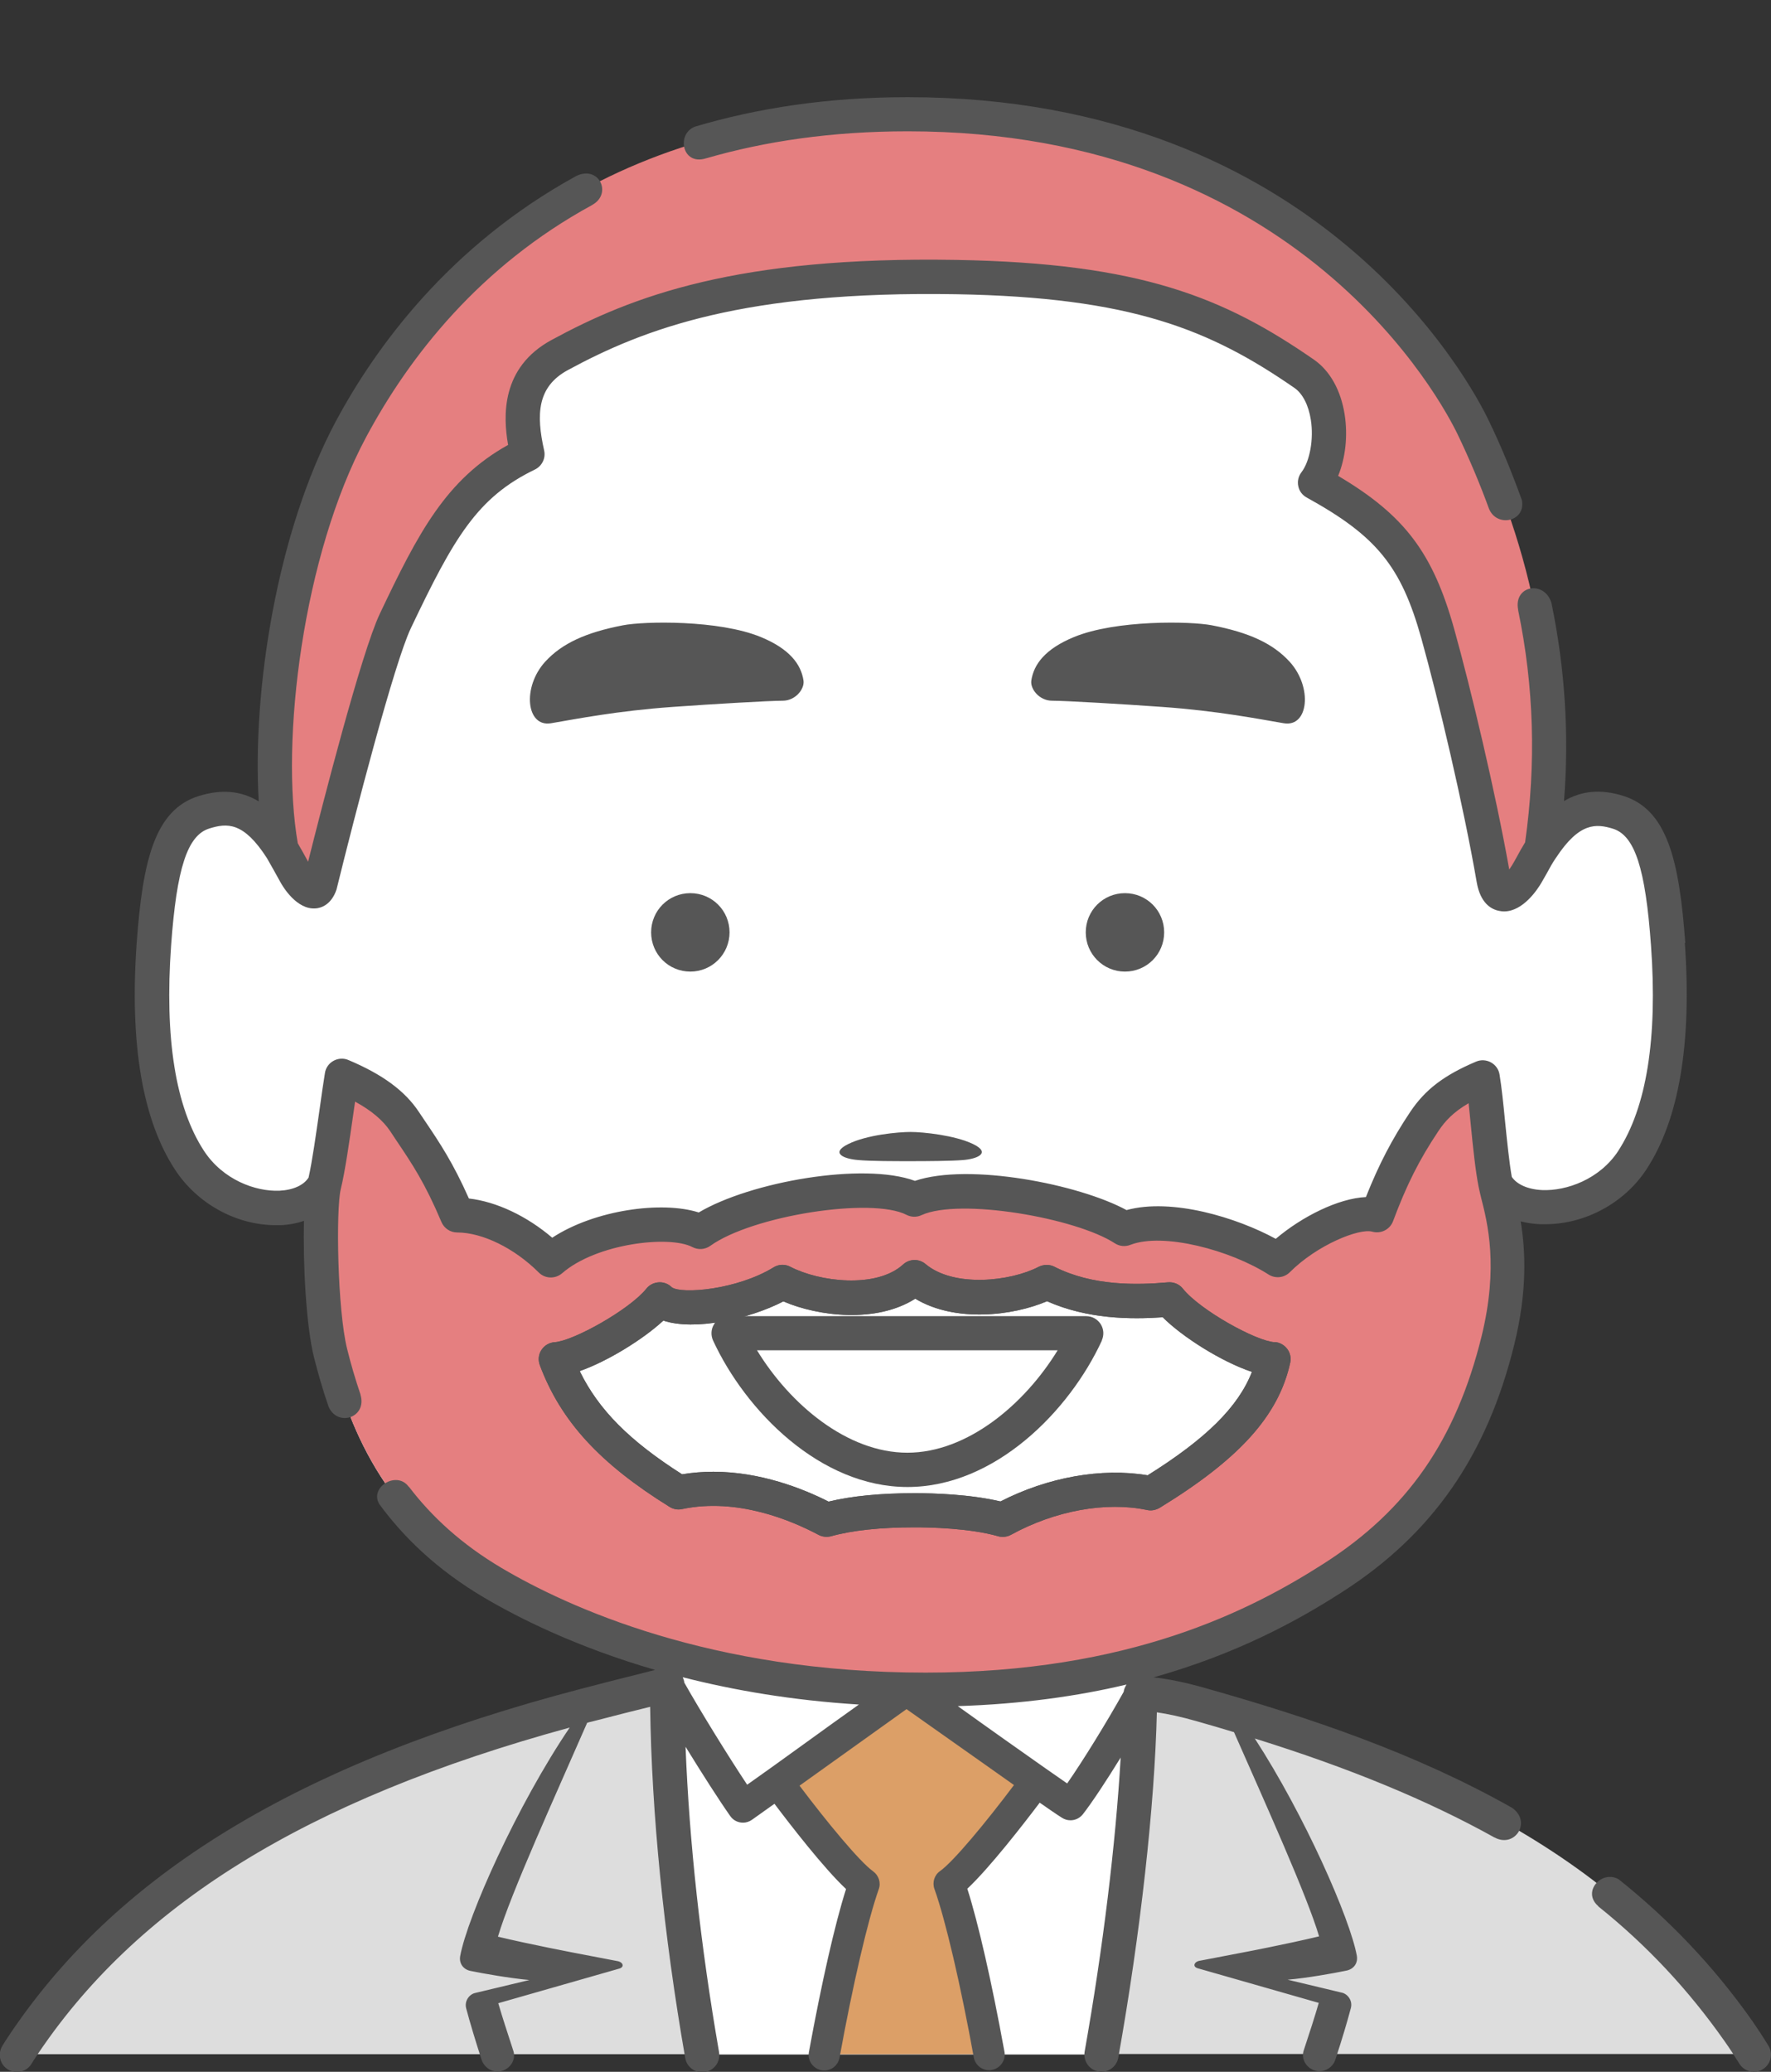 <?xml version="1.0" encoding="UTF-8"?><svg id="Layer_2" xmlns="http://www.w3.org/2000/svg" viewBox="0 0 111.57 130.48"><rect x="0" y="0" width="111.57" height="130.48" fill="#333333" stroke="none"/><defs><style>.cls-1{fill:#dc9f67;}.cls-1,.cls-2,.cls-3,.cls-4,.cls-5{stroke-width:0px;}.cls-2{fill:#ddd;}.cls-3{fill:#e57f80;}.cls-4{fill:#fff;}.cls-5{fill:#565656;}</style></defs><path class="cls-3" d="M94.06,55.34c-.82-4.75-2.39-11.42-3.52-15.46-1.41-5.06-3.27-7.06-7.73-9.52,1.26-1.64,1.26-5.5-.67-6.84-5.64-3.9-10.85-5.91-21.93-6.1-13.01-.22-19.63,2.01-24.98,4.91-2.92,1.58-2.43,4.46-2.03,6.24-3.99,1.93-5.63,4.83-8.33,10.51-1.38,2.89-4.76,16.65-4.76,16.65-.34,1.01-1.3-.27-1.56-.75-.26-.48-.54-.99-.86-1.53-1.19-6.47.19-18.64,4.39-26.47,5.25-9.79,15.81-19.83,35.07-19.83,20.62,0,31.97,12.12,35.61,19.7,3.67,7.64,5.8,16.36,4.31,26.54-.35.54-.63,1.1-.92,1.58-.53.91-1.79,2.21-2.11.35Z"/><path class="cls-2" d="M109.47,127.88c-7.73-11-18.78-16.32-33.85-20.56-1.4-.4-2.76-.68-3.82-.68-.04,5.37-.82,13.67-2.43,22.72h41.08c-.32-.52-.64-1.02-.97-1.49ZM37.01,107.32c-15.31,3.99-28.25,10.25-35.79,21.75-.06.1-.12.2-.19.3h43.18c-1.43-8.22-2.21-16.38-2.21-23.32-1.44.37-2.72.68-5,1.27Z"/><path class="cls-4" d="M69.37,129.37c1.61-9.06,2.39-17.35,2.43-22.72-.64-.49-1.26-.97-1.86-1.45h0c-3.37.75-7.22,1.2-11.67,1.2-5.36,0-10.13-.64-14.29-1.63h0c-.73.45-1.42.9-1.97,1.3,0,6.94.77,15.1,2.21,23.32h25.15Z"/><path class="cls-1" d="M54.42,118.6c-.69,1.92-1.64,5.94-2.51,10.77h10.39c-.88-4.83-1.83-8.84-2.52-10.77,1.19-.85,3.99-4.41,5.48-6.45l-8.16-5.77-8.12,5.8c1.49,2.03,4.25,5.56,5.44,6.41Z"/><path class="cls-4" d="M17.7,53.46c.32.54.59,1.05.86,1.53.26.48,1.22,1.75,1.56.75,0,0,3.38-13.76,4.76-16.65,2.7-5.68,4.34-8.57,8.33-10.51-.4-1.78-.89-4.66,2.03-6.24,5.35-2.9,11.97-5.13,24.98-4.91,11.08.19,16.3,2.2,21.93,6.1,1.93,1.34,1.93,5.2.67,6.84,4.46,2.45,6.32,4.46,7.73,9.52,1.13,4.05,2.7,10.71,3.52,15.46.32,1.86,1.57.56,2.11-.35.28-.48.56-1.05.92-1.58h0c1.58-2.42,3.04-2.83,4.81-2.28,2.14.66,2.81,3.49,3.16,8.31.41,5.67-.2,10.49-2.24,13.6-2.29,3.5-7.41,3.77-8.64,1.46.03.13.05.25.08.36.4,1.59,1.3,4.64.1,9.52-1.49,6.05-4.36,11.1-10.41,14.97-3.58,2.29-8.05,4.53-14.01,5.84h0s0,0,0,0c-3.37.74-7.22,1.2-11.67,1.2-5.36,0-10.13-.64-14.29-1.63h0s0,0,0,0c-5.38-1.29-9.73-3.19-12.97-5.11-7.04-4.16-9.12-10.11-10.21-14.47-.63-2.53-.79-9.02-.4-10.61-1.22,2.31-6.21,1.97-8.5-1.52-2.04-3.12-2.65-7.94-2.24-13.6.35-4.82,1.02-7.65,3.16-8.31,1.8-.56,3.27-.18,4.87,2.33Z"/><path class="cls-3" d="M57.58,95.09c1.4,0,3.77.1,5.55.59,2.53-1.39,6.05-2.36,9.32-1.66,4.6-2.82,7.04-5.34,7.73-8.45-1.59-.1-5.35-2.28-6.54-3.77-2.28.2-5.16.21-7.73-1.09-2.08,1.09-6.15,1.54-8.33-.3-2.13,1.93-6.25,1.39-8.33.3-2.52,1.54-6.74,2.08-7.73,1.09-1.19,1.49-4.96,3.67-6.54,3.77,1.22,3.24,3.43,5.71,7.73,8.38,3.27-.69,6.72.34,9.32,1.73,1.78-.5,3.96-.59,5.55-.59ZM43.98,104.75c-5.38-1.29-9.73-3.19-12.97-5.11-7.04-4.16-9.12-10.11-10.21-14.47-.63-2.53-.79-9.02-.4-10.61.4-1.59.79-5.06,1.09-6.84,1.88.79,3.19,1.71,3.96,2.87,1.19,1.78,2.13,3.05,3.32,5.89,1.78,0,4.07,1,5.9,2.84,2.48-2.15,7.53-2.78,9.42-1.78,2.82-2.02,10.73-3.44,13.48-2.03,2.84-1.3,10.59.13,13.22,1.85,2.57-.99,7.2.38,9.68,1.97,1.83-1.83,4.86-3.22,6.25-2.83.92-2.46,1.78-4.11,2.97-5.9.78-1.17,1.79-1.98,3.67-2.78.28,1.66.47,4.95.81,6.68.03.13.05.25.08.36.4,1.59,1.3,4.64.1,9.52-1.49,6.05-4.36,11.1-10.41,14.97-3.58,2.29-8.05,4.53-14.01,5.84h0s0,0,0,0c-3.37.74-7.22,1.2-11.67,1.2-5.36,0-10.13-.64-14.29-1.63h0s0,0,0,0Z"/><path class="cls-5" d="M57.36,73.13c-.98,0-2.54,0-3.28-.07-.92-.07-1.8-.44-.64-1.01,1.17-.58,3.15-.76,3.93-.76s2.79.21,3.93.76c1.16.56.27.94-.64,1.01-.74.06-2.3.07-3.28.07Z"/><path class="cls-5" d="M64.97,42.87c.15-1.04.89-2.01,2.69-2.75,2.64-1.09,7.35-1,8.68-.74,2.34.45,3.85,1.14,4.91,2.3,1.45,1.6,1.19,4.13-.37,3.87-1.6-.27-4.16-.78-7.68-1.03-2.49-.18-6.12-.39-6.92-.39-.8,0-1.38-.73-1.31-1.26Z"/><path class="cls-5" d="M50.62,42.87c-.15-1.04-.89-2.01-2.69-2.75-2.64-1.09-7.35-1-8.68-.74-2.34.45-3.85,1.14-4.91,2.3-1.45,1.6-1.19,4.13.37,3.87,1.6-.27,4.16-.78,7.68-1.03,2.49-.18,6.12-.39,6.92-.39.8,0,1.38-.73,1.31-1.26Z"/><path class="cls-5" d="M80.29,84.53c-1.17-.07-4.7-2.03-5.77-3.37-.22-.28-.57-.43-.94-.4-1.91.17-4.73.25-7.15-.98-.31-.16-.68-.15-.99,0-1.78.93-5.36,1.32-7.13-.17-.41-.35-1.02-.34-1.42.03-1.67,1.52-5.26,1.1-7.1.14-.34-.18-.74-.16-1.06.04-2.3,1.41-5.8,1.7-6.41,1.25-.22-.22-.52-.33-.82-.31-.31.02-.59.16-.78.4-1.07,1.33-4.6,3.29-5.77,3.37-.34.02-.65.2-.84.49-.19.29-.22.64-.1.96,1.32,3.52,3.77,6.19,8.17,8.92.24.15.52.2.79.14,3.45-.73,6.86.7,8.59,1.62.24.13.53.16.8.09,1.33-.37,3.1-.56,5.26-.56.98,0,3.46.05,5.26.56.09.03.19.04.29.04.18,0,.36-.04.52-.13,2.77-1.52,5.98-2.11,8.58-1.56.27.06.55,0,.79-.14,5.03-3.08,7.49-5.81,8.22-9.13.07-.31,0-.63-.19-.88-.19-.25-.48-.41-.79-.43ZM72.28,92.91c-2.88-.48-6.27.12-9.25,1.65-1.91-.45-4.18-.52-5.41-.52-2.15,0-3.97.18-5.42.53-1.64-.83-4.31-1.88-7.26-1.88-.65,0-1.3.05-1.97.16-3.3-2.1-5.26-4.06-6.45-6.5,1.76-.62,3.98-1.99,5.27-3.18,1.97.66,5.42-.1,7.56-1.21,2.21.95,5.85,1.39,8.31-.17,2.53,1.52,6.15,1.08,8.3.16,2.55,1.13,5.27,1.15,7.29,1.01,1.26,1.26,3.73,2.81,5.62,3.44-.86,2.21-2.9,4.22-6.58,6.52Z"/><path class="cls-5" d="M68.4,58.72c0,1.36,1.1,2.47,2.47,2.47s2.47-1.1,2.47-2.47-1.1-2.47-2.47-2.47-2.47,1.1-2.47,2.47Z"/><path class="cls-5" d="M45.96,58.72c0,1.36-1.1,2.47-2.47,2.47s-2.47-1.1-2.47-2.47,1.1-2.47,2.47-2.47,2.47,1.1,2.47,2.47Z"/><path class="cls-5" d="M69.41,84.42c.15-.33.13-.72-.07-1.03-.2-.31-.54-.5-.91-.5h-22.53c-.37,0-.71.19-.91.5-.2.31-.22.7-.07,1.03,2.05,4.44,6.75,9.23,12.25,9.23s10.2-4.78,12.25-9.23ZM57.16,91.49c-3.78,0-7.39-3.04-9.47-6.45h18.94c-2.08,3.4-5.69,6.45-9.47,6.45Z"/><path class="cls-5" d="M80.29,84.53c-1.17-.07-4.7-2.03-5.77-3.37-.22-.28-.57-.43-.94-.4-1.91.17-4.73.25-7.15-.98-.31-.16-.68-.15-.99,0-1.78.93-5.36,1.32-7.13-.17-.41-.35-1.02-.34-1.42.03-1.67,1.52-5.26,1.1-7.1.14-.34-.18-.74-.16-1.06.04-2.3,1.41-5.8,1.7-6.41,1.25-.22-.22-.52-.33-.82-.31-.31.02-.59.16-.78.4-1.07,1.33-4.6,3.29-5.77,3.37-.34.02-.65.2-.84.49-.19.29-.22.64-.1.96,1.32,3.52,3.77,6.19,8.17,8.92.24.15.52.2.79.14,3.45-.73,6.86.7,8.59,1.62.24.13.53.16.8.09,1.33-.37,3.1-.56,5.26-.56.98,0,3.46.05,5.26.56.09.03.19.04.29.04.18,0,.36-.04.52-.13,2.77-1.52,5.98-2.11,8.58-1.56.27.06.55,0,.79-.14,5.03-3.08,7.49-5.81,8.22-9.13.07-.31,0-.63-.19-.88-.19-.25-.48-.41-.79-.43ZM72.28,92.91c-2.88-.48-6.27.12-9.25,1.65-1.91-.45-4.18-.52-5.41-.52-2.15,0-3.97.18-5.42.53-1.64-.83-4.31-1.88-7.26-1.88-.65,0-1.3.05-1.97.16-3.3-2.1-5.26-4.06-6.45-6.5,1.76-.62,3.98-1.99,5.27-3.18,1.97.66,5.42-.1,7.56-1.21,2.21.95,5.85,1.39,8.31-.17,2.53,1.52,6.15,1.08,8.3.16,2.55,1.13,5.27,1.15,7.29,1.01,1.26,1.26,3.73,2.81,5.62,3.44-.86,2.21-2.9,4.22-6.58,6.52Z"/><path class="cls-5" d="M111.41,128.84c-.33-.54-.67-1.06-1.01-1.55-2.49-3.54-5.33-6.46-8.42-8.93-1.06-.62-2.34.77-1.3,1.68,0,0,.01.02.02.03,3.08,2.47,5.67,5.25,7.93,8.46.32.45.63.93.94,1.43.31.51.98.67,1.48.36.51-.31.67-.97.36-1.48Z"/><path class="cls-5" d="M44.47,9.97s.02,0,.02,0c3.69-1.07,7.9-1.7,12.7-1.7,24.75,0,33.7,17.14,34.64,19.09.75,1.56,1.4,3.11,1.97,4.67,0,0,0,0,0,0,.49,1.23,2.36.82,2.07-.55-.61-1.68-1.29-3.37-2.11-5.05-1-2.08-10.51-20.31-36.58-20.31-5.07,0-9.5.7-13.38,1.85-1.21.44-.84,2.46.65,2.01Z"/><path class="cls-5" d="M106.17,59.39c-.38-5.22-1.14-8.41-3.92-9.27-1.41-.44-2.62-.32-3.72.33.33-4.21.06-8.35-.79-12.47-.43-1.45-2.4-1.13-2.1.42,0,0,0,.02,0,.03,1,4.81,1.14,9.66.44,14.62-.19.31-.36.61-.52.91-.1.18-.19.35-.29.51-.06.1-.13.2-.19.29-.87-4.88-2.42-11.39-3.47-15.15-1.33-4.76-3.1-7.15-7.31-9.64.46-1.11.62-2.52.41-3.87-.24-1.52-.92-2.74-1.92-3.44-5.67-3.93-10.94-6.09-22.53-6.29-13.83-.24-20.43,2.28-25.51,5.04-3.2,1.73-3.06,4.82-2.74,6.61-3.9,2.17-5.65,5.51-8.08,10.63-1.18,2.48-3.67,12.23-4.52,15.62-.2-.37-.41-.75-.65-1.16-1.12-6.44.33-18.17,4.31-25.59,2.73-5.09,7.16-10.75,14.22-14.6.01,0,.02-.01.03-.02,1.27-.71.41-2.52-1.03-1.81-8.03,4.41-12.66,10.84-15.12,15.42-3.74,6.98-5.28,16.99-4.87,23.96-1.11-.67-2.34-.78-3.77-.34-2.78.86-3.54,4.05-3.92,9.27-.45,6.33.36,11.13,2.42,14.27,1.4,2.14,3.86,3.49,6.34,3.49.1,0,.21,0,.31,0,.53-.02,1.02-.12,1.47-.27-.07,2.73.14,6.64.63,8.59.25.99.55,2.04.92,3.11.56,1.3,2.44.7,2.01-.75,0,0,0-.01,0-.02-.33-.97-.61-1.93-.84-2.86-.61-2.44-.72-8.78-.4-10.08.27-1.1.54-3,.78-4.67.04-.28.08-.56.12-.83,1.03.56,1.76,1.18,2.22,1.87l.37.56c1.02,1.51,1.82,2.71,2.85,5.15.17.4.56.66.99.66,1.59,0,3.61.99,5.14,2.52.4.4,1.04.42,1.47.05,2.16-1.88,6.76-2.41,8.21-1.65.36.19.8.16,1.13-.08,2.65-1.9,10.16-3.08,12.36-1.95.29.15.64.16.94.02,2.4-1.1,9.72.17,12.18,1.77.29.19.65.23.98.1,2.07-.8,6.3.33,8.71,1.87.43.27.98.21,1.34-.15,1.73-1.73,4.38-2.78,5.19-2.55.54.15,1.11-.13,1.31-.66.85-2.28,1.65-3.87,2.86-5.68.42-.63.94-1.19,1.9-1.75.05.44.09.91.14,1.39.14,1.41.29,2.87.49,3.87.03.15.06.29.09.41l.06.25c.42,1.64,1.11,4.37.04,8.75-1.61,6.53-4.67,10.95-9.94,14.32-4.61,2.95-12.23,6.87-25.09,6.87-13.55,0-22.55-4.13-26.71-6.59-2.55-1.51-4.41-3.25-5.81-5.08-.02-.02-.04-.04-.06-.06-.75-.99-2.46.05-1.84,1.11,1.56,2.13,3.67,4.16,6.6,5.89,2.25,1.33,5.87,3.13,10.78,4.56l-.86.22c-1,.25-2.09.52-3.65.93-18,4.69-29.57,11.75-36.41,22.2l-.19.31c-.32.5-.18,1.17.32,1.49.5.32,1.17.18,1.49-.32l.18-.29c6.36-9.7,17.11-16.36,33.74-20.91-3.3,4.87-6.45,11.92-6.9,14.4-.08.49.23.85.67.93.83.17,2.43.45,3.69.57l-3.39.81c-.38.07-.72.5-.59.98.23.86.59,2.07.97,3.23.15.45.59.78,1.08.74.06,0,.12-.01.18-.03.56-.15.92-.73.74-1.27-.4-1.24-.68-2.07-.95-3l7.66-2.19c.27-.1.22-.36-.09-.45l-2.66-.51s-2.9-.55-4.93-1.04c.79-2.69,3.66-8.98,5.62-13.47.1-.03.2-.06.31-.08,1.55-.4,2.64-.68,3.63-.92h.03c.09,6.71.85,14.32,2.21,22.12.09.52.55.89,1.06.89.06,0,.12,0,.19-.02.59-.1.98-.66.88-1.25-1.17-6.72-1.88-13.28-2.11-19.23,1.04,1.69,2.14,3.41,2.82,4.37.19.27.49.41.8.41.19,0,.39-.06.56-.18.35-.25.84-.6,1.42-1.01,1.01,1.34,3.12,4.07,4.51,5.37-.7,2.19-1.55,5.94-2.34,10.27-.1.53.26,1.04.79,1.14.54.1,1.04-.26,1.14-.79.84-4.62,1.79-8.69,2.47-10.61.15-.41,0-.87-.36-1.13-.84-.6-2.89-3.08-4.63-5.39l6.74-4.82,5.03,3.55c.6.42,1.18.84,1.74,1.23-1.75,2.33-3.82,4.83-4.66,5.42-.36.25-.5.72-.35,1.13.69,1.93,1.64,5.99,2.48,10.61.09.47.5.8.96.8.06,0,.12,0,.18-.02.53-.1.89-.61.79-1.14-.79-4.33-1.64-8.08-2.34-10.27,1.4-1.31,3.54-4.07,4.56-5.42.56.39,1.05.73,1.4.95.17.11.35.16.54.16.29,0,.58-.13.78-.38.62-.8,1.51-2.16,2.38-3.57-.31,5.38-1.11,12-2.27,18.52-.1.59.29,1.15.87,1.25.06.01.13.02.19.02.51,0,.97-.37,1.06-.89,1.4-7.85,2.29-15.86,2.43-21.75.69.1,1.52.28,2.47.55.82.23,1.6.46,2.39.7,1.95,4.43,4.6,10.29,5.36,12.86-2.03.49-4.92,1.04-4.93,1.04l-2.66.51c-.3.09-.36.35-.09.45l7.66,2.19c-.27.93-.54,1.76-.95,3-.18.55.19,1.13.74,1.27.06.02.12.03.18.03.49.04.94-.29,1.08-.74.38-1.16.75-2.38.97-3.23.13-.48-.21-.91-.59-.98l-3.39-.81c1.26-.11,2.86-.4,3.69-.57.43-.08.75-.43.67-.93-.43-2.36-3.3-8.87-6.43-13.69,5.94,1.85,10.89,3.89,15.11,6.24.02,0,.04,0,.05.02,1.25.62,2.3-1.03,1.04-1.9-6.09-3.44-12.74-5.68-19.33-7.54-1.27-.36-2.35-.58-3.25-.67,5.27-1.48,9.09-3.58,11.86-5.36,5.69-3.64,9.15-8.6,10.87-15.62.83-3.37.7-5.92.4-7.74.38.1.79.16,1.22.18.11,0,.22,0,.33,0,2.51,0,4.98-1.33,6.37-3.45,2.06-3.14,2.87-7.95,2.42-14.27ZM50.56,109.9c-1.31.95-2.57,1.85-3.49,2.5-1.17-1.76-2.95-4.64-3.96-6.43-.01-.12-.05-.23-.1-.34,3.21.82,6.91,1.46,11.1,1.72-1.07.76-2.32,1.66-3.55,2.55ZM70.79,106.55c-1.06,1.9-2.55,4.32-3.56,5.77-.39-.27-.85-.59-1.35-.94,0,0,0,0,0,0l-2.58-1.82c-.53-.38-1.07-.76-1.59-1.13-.48-.34-.94-.67-1.37-.98,4.04-.13,7.57-.63,10.63-1.36-.09.14-.16.29-.18.46ZM101.95,72.48c-1.18,1.8-3.27,2.53-4.79,2.47-.91-.04-1.6-.36-1.92-.83-.16-.91-.29-2.19-.42-3.46-.11-1.13-.22-2.2-.35-2.98-.05-.33-.25-.61-.54-.77-.29-.16-.64-.18-.94-.05-2.01.85-3.21,1.76-4.15,3.17-1.15,1.72-1.98,3.32-2.79,5.36-1.74.08-4.03,1.23-5.68,2.63-2.46-1.34-6.54-2.59-9.4-1.81-3-1.63-9.93-2.99-13.33-1.84-3.26-1.2-10.37.06-13.62,1.99-2.31-.74-6.55-.17-9.23,1.59-1.61-1.37-3.51-2.27-5.25-2.47-.99-2.23-1.82-3.48-2.78-4.9l-.37-.55c-.88-1.33-2.3-2.37-4.44-3.27-.3-.13-.65-.11-.94.05-.29.16-.49.44-.54.77-.1.62-.22,1.43-.34,2.31-.22,1.53-.46,3.25-.69,4.27-.3.48-.97.79-1.84.83-1.5.06-3.55-.68-4.75-2.51-1.79-2.74-2.49-7.09-2.07-12.94.35-4.87,1.03-6.93,2.4-7.36,1.12-.35,2.16-.44,3.64,1.87.3.52.57,1.01.83,1.48.16.3,1.04,1.78,2.24,1.68.28-.02.97-.18,1.31-1.19,1.16-4.72,3.63-14.24,4.68-16.45,2.73-5.74,4.2-8.25,7.82-10,.45-.22.69-.72.58-1.2-.51-2.28-.44-4.01,1.49-5.06,4.83-2.62,11.14-5,24.45-4.78,11.04.19,16.01,2.22,21.34,5.91.5.35.88,1.08,1.02,2,.19,1.22-.06,2.61-.59,3.3-.19.25-.27.57-.2.88.06.31.26.57.54.72,4.39,2.42,5.94,4.32,7.21,8.86,1.07,3.82,2.65,10.5,3.49,15.36h0c.23,1.32.91,1.72,1.44,1.81.1.02.19.03.28.03,1.2,0,2.11-1.38,2.37-1.83.1-.18.21-.37.32-.56.17-.31.35-.65.57-.97,0,0,0,0,.01-.01,1.48-2.26,2.54-2.16,3.59-1.84,1.38.43,2.05,2.49,2.4,7.36.42,5.84-.28,10.2-2.07,12.94Z"/></svg>
